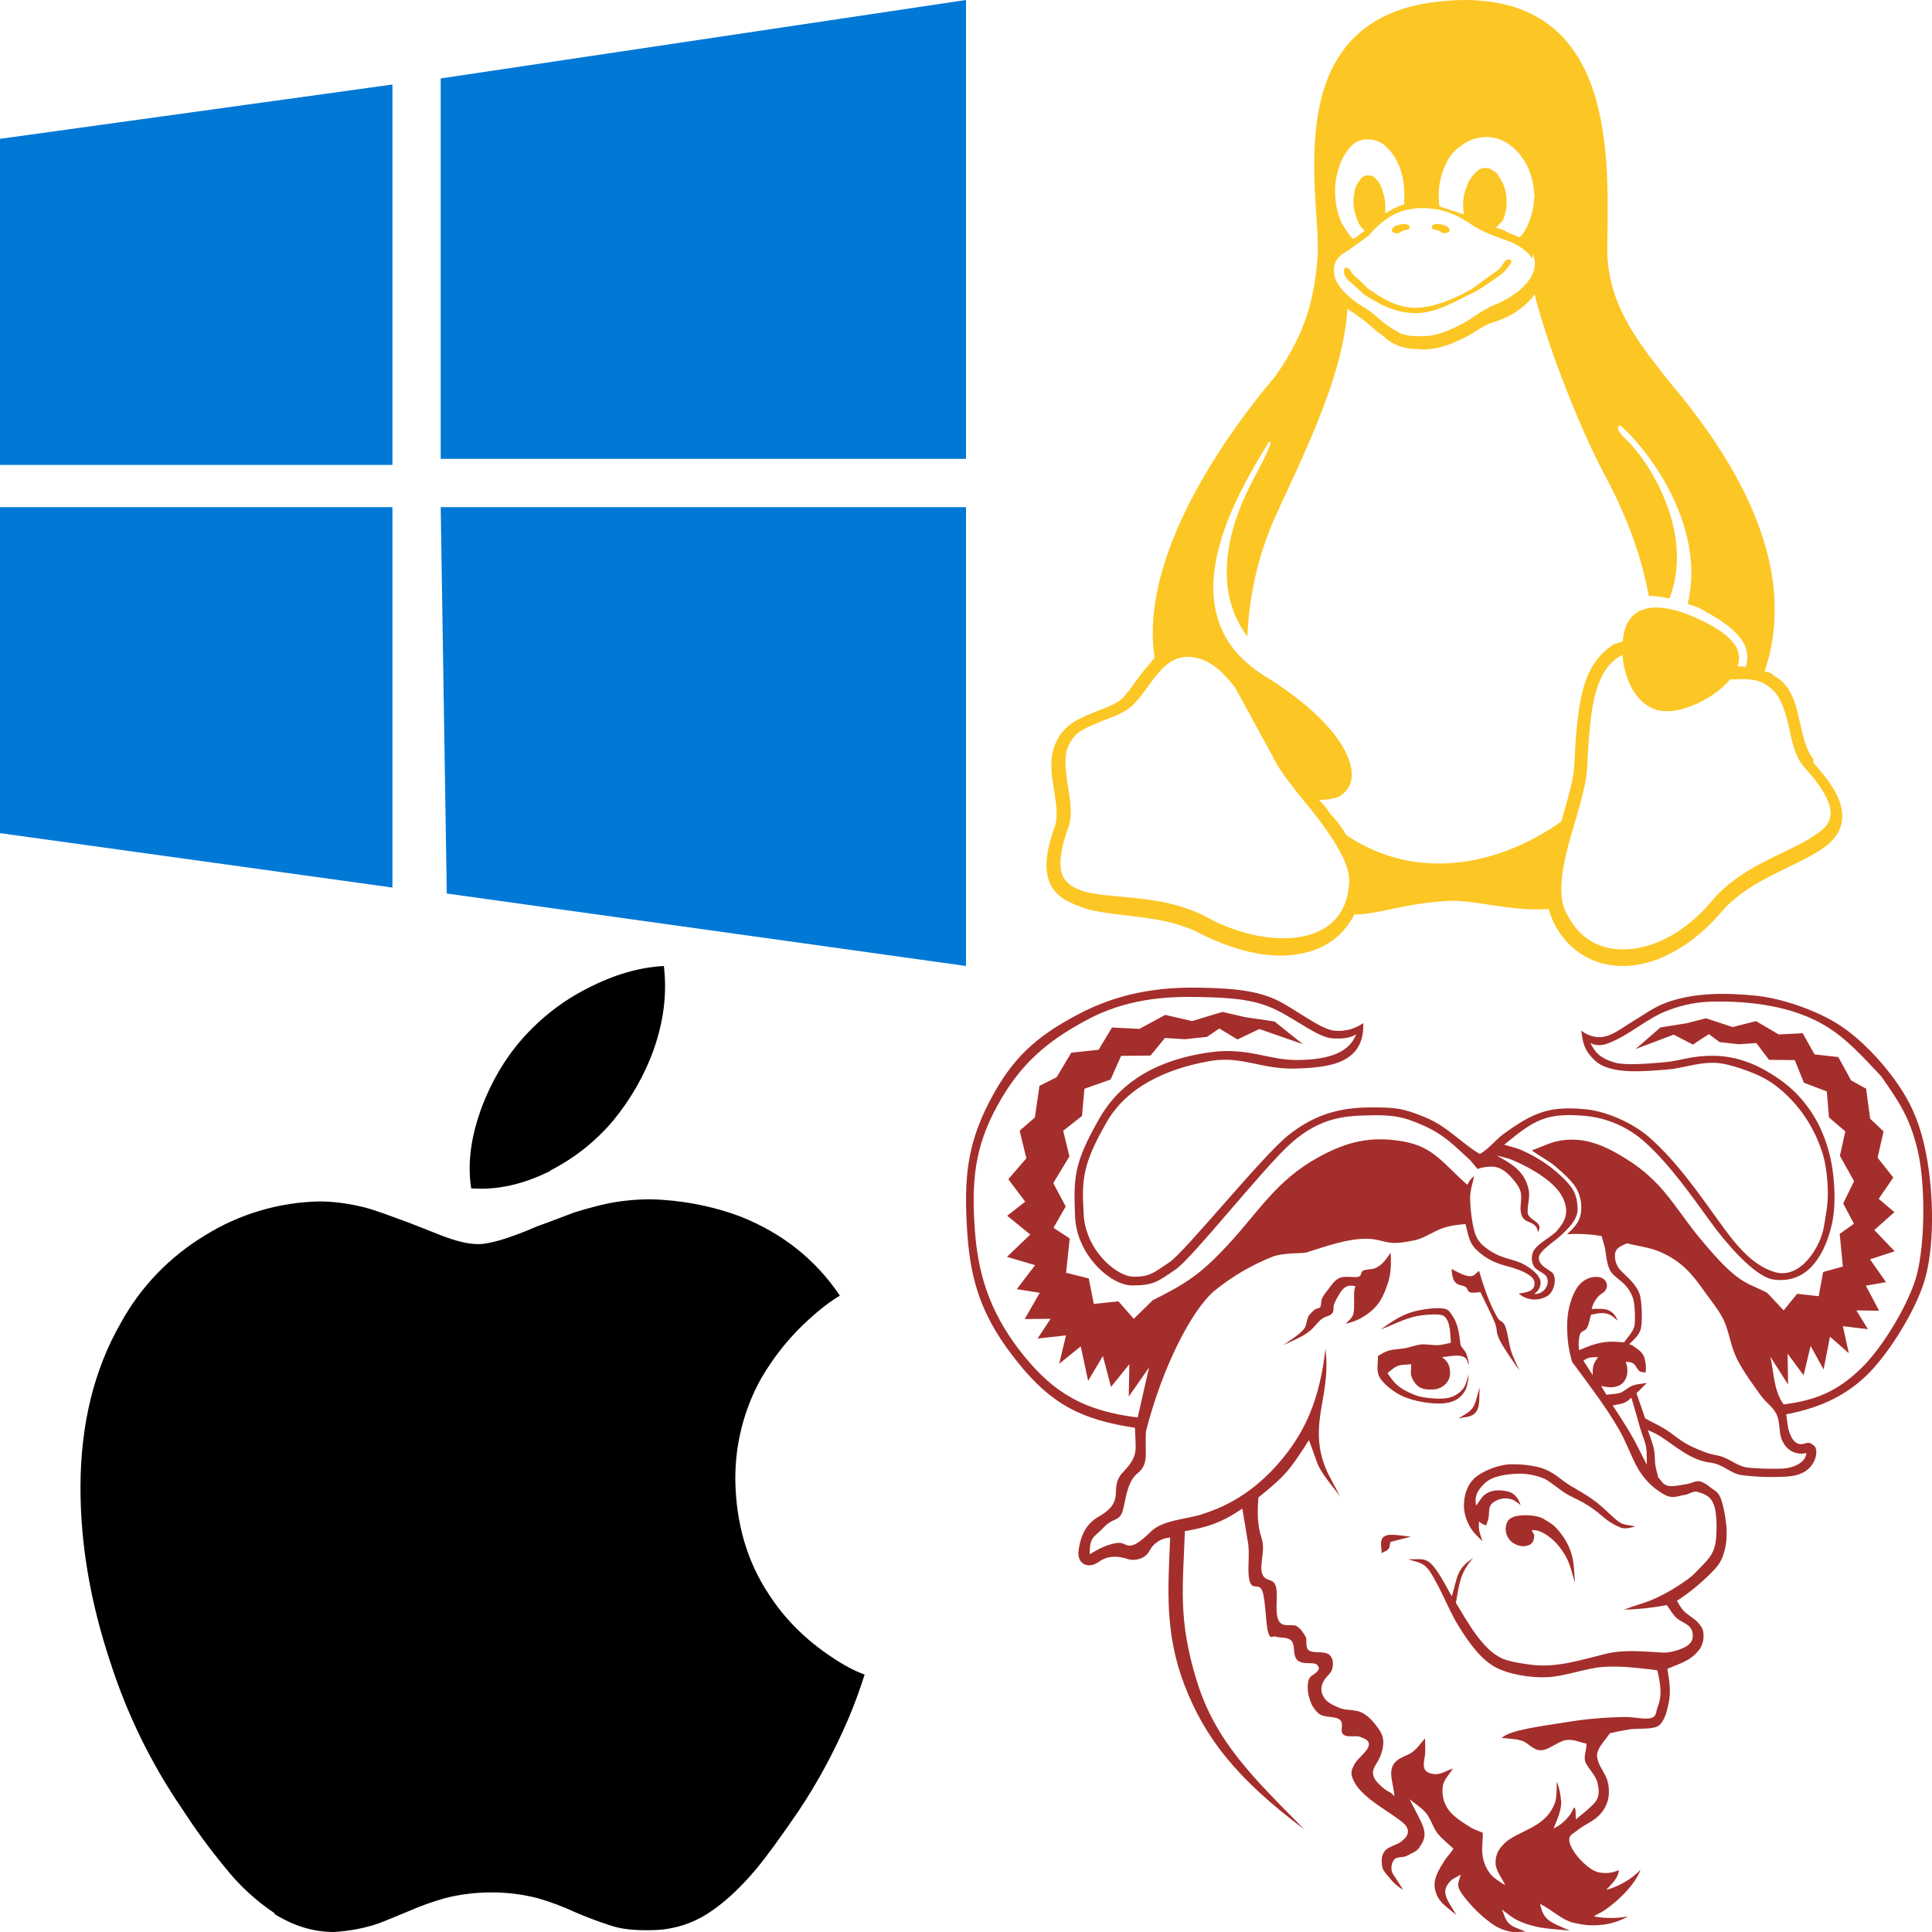 <?xml version="1.0" encoding="UTF-8" standalone="no"?>
<!-- Created with Inkscape (http://www.inkscape.org/) -->

<svg
   xmlns:dc="http://purl.org/dc/elements/1.1/"
   xmlns:cc="http://creativecommons.org/ns#"
   xmlns:rdf="http://www.w3.org/1999/02/22-rdf-syntax-ns#"
   xmlns:svg="http://www.w3.org/2000/svg"
   xmlns="http://www.w3.org/2000/svg"
   xmlns:sodipodi="http://sodipodi.sourceforge.net/DTD/sodipodi-0.dtd"
   xmlns:inkscape="http://www.inkscape.org/namespaces/inkscape"
   width="600"
   height="600"
   viewBox="0 0 158.75 158.75"
   version="1.1"
   id="svg8"
   inkscape:version="0.92.4 (5da689c313, 2019-01-14)"
   sodipodi:docname="favicon.svg">
  <defs
     id="defs2">
    <inkscape:perspective
       sodipodi:type="inkscape:persp3d"
       inkscape:vp_x="0 : 48.000001 : 1"
       inkscape:vp_y="0 : 1000 : 0"
       inkscape:vp_z="96.000003 : 48.000001 : 1"
       inkscape:persp3d-origin="48.000001 : 32.000001 : 1"
       id="perspective35" />
  </defs>
  <sodipodi:namedview
     id="base"
     pagecolor="#ffffff"
     bordercolor="#666666"
     borderopacity="1.0"
     inkscape:pageopacity="0.0"
     inkscape:pageshadow="2"
     inkscape:zoom="0.98994949"
     inkscape:cx="268.87974"
     inkscape:cy="324.30747"
     inkscape:document-units="mm"
     inkscape:current-layer="layer1"
     showgrid="false"
     inkscape:window-width="1920"
     inkscape:window-height="1017"
     inkscape:window-x="-8"
     inkscape:window-y="-8"
     inkscape:window-maximized="1"
     units="px" />
  <g
     inkscape:label="Layer 1"
     inkscape:groupmode="layer"
     id="layer1"
     transform="translate(0,-138.25)"
     style="display:inline">
    <path
       id="path24"
       d="m 22.583,295.472 c -1.563,-1.045 -2.952,-2.324 -4.112,-3.801 -1.266,-1.531 -2.439,-3.14 -3.517,-4.806 -2.532,-3.703 -4.512,-7.751 -5.884,-12.018 -1.653,-4.965 -2.456,-9.719 -2.456,-14.369 0,-5.189 1.124,-9.718 3.312,-13.519 1.62,-2.975 4.033,-5.464 6.941,-7.212 2.81,-1.752 6.082,-2.711 9.387,-2.777 1.157,0 2.413,0.169 3.735,0.498 0.959,0.26 2.115,0.701 3.537,1.223 1.818,0.699 2.81,1.122 3.14,1.223 1.058,0.39 1.95,0.565 2.644,0.565 0.529,0 1.289,-0.17 2.132,-0.431 0.479,-0.165 1.388,-0.455 2.677,-1.026 1.276,-0.455 2.287,-0.859 3.091,-1.157 1.223,-0.366 2.406,-0.7 3.471,-0.859 1.289,-0.195 2.568,-0.26 3.795,-0.165 2.347,0.165 4.495,0.659 6.413,1.388 3.372,1.355 6.092,3.47 8.122,6.479 -0.859,0.522 -1.653,1.144 -2.396,1.818 -1.61,1.422 -2.975,3.107 -4.066,4.975 -1.421,2.545 -2.149,5.421 -2.129,8.33 0.05,3.58 0.959,6.727 2.777,9.454 1.279,1.983 2.988,3.683 5.071,5.077 1.025,0.699 1.924,1.172 2.777,1.487 -0.397,1.239 -0.833,2.446 -1.339,3.636 -1.147,2.668 -2.512,5.223 -4.132,7.636 -1.428,2.083 -2.552,3.636 -3.405,4.661 -1.329,1.587 -2.611,2.777 -3.9,3.626 -1.421,0.944 -3.091,1.441 -4.8,1.441 -1.157,0.017 -2.314,-0.032 -3.418,-0.421 -0.959,-0.319 -1.904,-0.666 -2.829,-1.072 -0.968,-0.448 -1.97,-0.823 -2.991,-1.122 -1.256,-0.325 -2.545,-0.493 -3.848,-0.487 -1.322,0 -2.611,0.157 -3.834,0.476 -1.025,0.29 -2.016,0.646 -2.998,1.076 -1.388,0.579 -2.297,0.96 -2.826,1.121 -1.071,0.321 -2.168,0.513 -3.272,0.579 -1.719,0 -3.319,-0.496 -4.912,-1.488 z m 22.656,-61.019 c -2.248,1.123 -4.383,1.601 -6.522,1.442 -0.331,-2.135 0,-4.33 0.892,-6.733 0.793,-2.05 1.851,-3.9 3.305,-5.553 1.521,-1.719 3.339,-3.14 5.388,-4.164 2.182,-1.126 4.264,-1.719 6.247,-1.818 0.264,2.247 0,4.462 -0.826,6.842 -0.754,2.116 -1.877,4.066 -3.305,5.818 -1.438,1.719 -3.223,3.14 -5.242,4.165 z"
       inkscape:connector-curvature="0"
       style="fill:#000000;fill-opacity:1;stroke-width:2.463" />
    <path
       id="path909"
       d="m 0,149.657 32.246,-4.462 v 31.257 H 0 m 36.212,-31.757 43.163,-6.446 v 37.703 H 36.212 M 0,179.922 h 32.246 v 31.257 L 0,206.708 m 36.212,-26.786 h 43.163 v 37.703 l -42.664,-5.956"
       inkscape:connector-curvature="0"
       style="fill:#0078d6;fill-opacity:1;stroke-width:0.265" />
    <path
       id="path934"
       d="m 120.348,138.25 c -0.513,0 -1.042,0.025 -1.584,0.075 -13.978,1.101 -10.271,15.896 -10.483,20.827 -0.255,3.614 -0.992,6.462 -3.476,9.99 -2.927,3.476 -7.034,9.094 -8.981,14.95 -0.919,2.751 -1.356,5.569 -0.949,8.231 -0.129,0.112 -0.251,0.225 -0.367,0.446 -0.86,0.886 -1.485,1.987 -2.189,2.774 -0.658,0.657 -1.604,0.884 -2.636,1.323 -1.035,0.45 -2.176,0.89 -2.857,2.252 -0.298,0.621 -0.45,1.3 -0.437,1.987 0,0.657 0.089,1.326 0.182,1.773 0.192,1.319 0.384,2.411 0.129,3.208 -0.82,2.249 -0.923,3.79 -0.347,4.911 0.575,1.105 1.769,1.551 3.105,1.987 2.682,0.661 6.316,0.446 9.177,1.981 3.062,1.544 6.171,2.219 8.651,1.554 1.739,-0.38 3.208,-1.531 3.995,-3.125 1.941,-0.01 4.067,-0.89 7.473,-1.105 2.312,-0.191 5.205,0.884 8.525,0.657 0.083,0.446 0.208,0.659 0.377,1.105 l 0.01,0.01 c 1.293,2.573 3.681,3.743 6.23,3.542 2.55,-0.199 5.265,-1.773 7.464,-4.319 2.087,-2.53 5.565,-3.585 7.864,-4.97 1.151,-0.657 2.08,-1.551 2.146,-2.821 0.076,-1.323 -0.658,-2.685 -2.361,-4.554 v -0.321 l -0.01,-0.01 c -0.562,-0.661 -0.827,-1.769 -1.118,-3.062 -0.281,-1.326 -0.602,-2.599 -1.627,-3.459 h -0.01 c -0.195,-0.179 -0.407,-0.221 -0.622,-0.446 -0.185,-0.126 -0.4,-0.205 -0.628,-0.211 1.425,-4.226 0.873,-8.432 -0.572,-12.216 -1.763,-4.667 -4.845,-8.728 -7.192,-11.522 -2.632,-3.323 -5.212,-6.472 -5.162,-11.141 0.089,-7.116 0.784,-20.281 -11.72,-20.301 z m 1.749,11.26 h 0.043 c 0.704,0 1.31,0.205 1.931,0.655 0.632,0.446 1.091,1.099 1.452,1.763 0.347,0.856 0.522,1.518 0.549,2.394 0,-0.062 0.02,-0.132 0.02,-0.195 v 0.344 c -0.007,-0.025 -0.013,-0.05 -0.013,-0.075 l -0.013,-0.075 c -0.007,0.804 -0.175,1.597 -0.496,2.335 -0.155,0.414 -0.393,0.794 -0.704,1.107 -0.096,-0.05 -0.188,-0.1 -0.291,-0.139 -0.347,-0.149 -0.658,-0.211 -0.943,-0.44 -0.235,-0.087 -0.48,-0.169 -0.724,-0.219 0.162,-0.195 0.48,-0.44 0.602,-0.655 0.175,-0.424 0.271,-0.874 0.291,-1.329 v -0.062 c 0.007,-0.446 -0.06,-0.896 -0.202,-1.323 -0.149,-0.446 -0.334,-0.665 -0.605,-1.105 -0.278,-0.219 -0.552,-0.436 -0.883,-0.436 h -0.052 c -0.308,0 -0.582,0.1 -0.866,0.436 -0.314,0.311 -0.549,0.685 -0.678,1.105 -0.175,0.42 -0.278,0.874 -0.298,1.323 v 0.062 c 0.007,0.295 0.026,0.592 0.066,0.884 -0.638,-0.221 -1.448,-0.446 -2.007,-0.667 -0.034,-0.215 -0.052,-0.436 -0.06,-0.657 v -0.062 c -0.026,-0.874 0.142,-1.74 0.496,-2.543 0.271,-0.724 0.767,-1.343 1.422,-1.763 0.565,-0.426 1.253,-0.657 1.964,-0.657 z m -9.795,0.195 h 0.119 c 0.47,0 0.893,0.159 1.319,0.446 0.483,0.426 0.873,0.952 1.138,1.538 0.298,0.657 0.466,1.326 0.506,2.206 v 0.013 c 0.022,0.444 0.02,0.665 -0.007,0.88 v 0.265 c -0.099,0.025 -0.185,0.062 -0.274,0.075 -0.503,0.182 -0.906,0.446 -1.3,0.661 0.04,-0.294 0.043,-0.592 0.01,-0.882 v -0.05 c -0.04,-0.44 -0.129,-0.657 -0.271,-1.101 -0.102,-0.337 -0.291,-0.639 -0.549,-0.884 -0.162,-0.149 -0.38,-0.225 -0.605,-0.211 h -0.07 c -0.235,0.025 -0.43,0.136 -0.615,0.436 -0.212,0.255 -0.347,0.565 -0.397,0.892 -0.089,0.357 -0.116,0.724 -0.076,1.095 v 0.05 c 0.04,0.446 0.122,0.665 0.268,1.105 0.149,0.444 0.321,0.661 0.546,0.886 0.036,0.025 0.07,0.062 0.112,0.075 -0.231,0.189 -0.387,0.231 -0.582,0.45 -0.122,0.087 -0.265,0.199 -0.433,0.225 -0.344,-0.414 -0.648,-0.86 -0.909,-1.329 -0.317,-0.695 -0.483,-1.448 -0.513,-2.206 -0.056,-0.747 0.036,-1.495 0.265,-2.209 0.182,-0.651 0.503,-1.253 0.936,-1.769 0.423,-0.44 0.86,-0.661 1.382,-0.661 z m 4.534,5.642 c 1.095,0 2.421,0.215 4.018,1.319 0.969,0.661 1.73,0.89 3.482,1.548 h 0.01 c 0.843,0.45 1.339,0.88 1.581,1.319 v -0.434 c 0.241,0.486 0.258,1.051 0.052,1.554 -0.407,1.029 -1.706,2.13 -3.518,2.788 v 0.007 c -0.886,0.446 -1.657,1.101 -2.563,1.538 -0.913,0.446 -1.944,0.965 -3.347,0.882 -0.503,0.025 -1.009,-0.05 -1.481,-0.221 -0.364,-0.199 -0.721,-0.416 -1.065,-0.655 -0.645,-0.446 -1.2,-1.099 -2.024,-1.538 v -0.013 h -0.016 c -1.323,-0.814 -2.037,-1.693 -2.268,-2.351 -0.228,-0.886 -0.016,-1.551 0.638,-1.984 0.741,-0.446 1.257,-0.896 1.597,-1.111 0.344,-0.245 0.473,-0.337 0.582,-0.434 h 0.007 v -0.01 c 0.559,-0.667 1.442,-1.551 2.774,-1.988 0.46,-0.125 0.972,-0.215 1.541,-0.215 z m 9.256,7.087 c 1.187,4.686 3.958,11.491 5.741,14.792 0.946,1.766 2.827,5.486 3.644,10 0.516,-0.013 1.088,0.062 1.696,0.211 2.136,-5.526 -1.806,-11.465 -3.601,-13.115 -0.731,-0.665 -0.767,-1.107 -0.407,-1.107 1.948,1.766 4.514,5.198 5.443,9.117 0.427,1.769 0.526,3.651 0.07,5.522 0.222,0.087 0.446,0.201 0.678,0.221 3.413,1.766 4.673,3.102 4.067,5.083 v -0.143 c -0.202,-0.01 -0.397,0 -0.599,0 h -0.05 c 0.499,-1.544 -0.602,-2.728 -3.522,-4.048 -3.026,-1.323 -5.443,-1.111 -5.856,1.538 -0.022,0.143 -0.04,0.219 -0.056,0.446 -0.225,0.075 -0.46,0.175 -0.691,0.211 -1.422,0.886 -2.189,2.212 -2.622,3.925 -0.43,1.763 -0.562,3.823 -0.678,6.18 v 0.01 c -0.07,1.105 -0.565,2.771 -1.055,4.468 -4.96,3.545 -11.839,5.086 -17.688,1.105 -0.367,-0.639 -0.814,-1.237 -1.329,-1.763 -0.245,-0.414 -0.556,-0.784 -0.909,-1.105 0.602,0 1.118,-0.1 1.538,-0.221 0.479,-0.221 0.85,-0.621 1.038,-1.105 0.357,-0.882 0,-2.305 -1.141,-3.846 -1.141,-1.544 -3.079,-3.29 -5.913,-5.03 -2.083,-1.319 -3.261,-2.877 -3.803,-4.616 -0.546,-1.766 -0.473,-3.588 -0.05,-5.44 0.81,-3.538 2.887,-6.977 4.213,-9.137 0.354,-0.215 0.122,0.446 -1.349,3.221 -1.31,2.483 -3.773,8.257 -0.403,12.745 0.126,-3.27 0.853,-6.498 2.14,-9.511 1.865,-4.226 5.764,-11.587 6.071,-17.42 0.159,0.125 0.718,0.446 0.956,0.667 0.721,0.44 1.257,1.101 1.951,1.538 0.698,0.665 1.577,1.107 2.897,1.107 0.129,0.01 0.248,0.025 0.367,0.025 1.359,0 2.411,-0.444 3.294,-0.886 0.959,-0.442 1.723,-1.105 2.447,-1.323 h 0.017 c 1.544,-0.446 2.765,-1.329 3.456,-2.315 z m 7.229,29.623 c 0.123,1.987 1.134,4.117 2.917,4.554 1.944,0.444 4.742,-1.101 5.923,-2.53 l 0.698,-0.025 c 1.042,-0.025 1.908,0.037 2.801,0.882 l 0.01,0.01 c 0.688,0.657 1.009,1.756 1.293,2.897 0.281,1.326 0.509,2.579 1.353,3.525 1.607,1.743 2.133,2.996 2.103,3.77 l 0.01,-0.025 v 0.062 l -0.01,-0.037 c -0.05,0.866 -0.612,1.31 -1.647,1.968 -2.083,1.326 -5.774,2.354 -8.125,5.192 -2.044,2.437 -4.534,3.767 -6.733,3.938 -2.196,0.175 -4.091,-0.661 -5.205,-2.97 l -0.017,-0.01 c -0.694,-1.326 -0.397,-3.389 0.185,-5.589 0.582,-2.209 1.415,-4.448 1.531,-6.276 0.123,-2.361 0.251,-4.415 0.645,-5.999 0.397,-1.538 1.018,-2.636 2.12,-3.254 l 0.149,-0.075 z m -35.764,0.163 h 0.034 c 0.175,0 0.347,0.013 0.519,0.05 1.243,0.182 2.335,1.101 3.383,2.487 l 3.009,5.503 0.01,0.01 c 0.804,1.763 2.493,3.519 3.932,5.417 1.435,1.977 2.546,3.74 2.411,5.192 v 0.025 c -0.188,2.46 -1.584,3.796 -3.72,4.279 -2.133,0.446 -5.026,0.007 -7.92,-1.534 -3.201,-1.773 -7.004,-1.551 -9.448,-1.991 -1.22,-0.219 -2.02,-0.665 -2.391,-1.326 -0.367,-0.657 -0.374,-1.988 0.407,-4.067 v -0.01 l 0.007,-0.01 c 0.387,-1.105 0.099,-2.49 -0.089,-3.7 -0.182,-1.326 -0.274,-2.345 0.142,-3.108 0.529,-1.105 1.31,-1.319 2.278,-1.763 0.975,-0.446 2.12,-0.667 3.029,-1.551 h 0.007 v -0.01 c 0.847,-0.886 1.472,-1.987 2.209,-2.771 0.628,-0.665 1.257,-1.111 2.192,-1.111 z m 23.674,-30.007 c -1.438,0.665 -3.125,1.769 -4.921,1.769 -1.792,0 -3.208,-0.882 -4.229,-1.541 -0.513,-0.444 -0.926,-0.886 -1.237,-1.107 -0.542,-0.442 -0.476,-1.105 -0.245,-1.105 0.36,0.05 0.427,0.446 0.658,0.665 0.317,0.219 0.711,0.657 1.194,1.101 0.962,0.661 2.249,1.544 3.856,1.544 1.604,0 3.482,-0.884 4.623,-1.541 0.645,-0.446 1.472,-1.105 2.143,-1.544 0.516,-0.452 0.493,-0.886 0.923,-0.886 0.427,0.05 0.112,0.444 -0.486,1.101 -0.599,0.446 -1.524,1.107 -2.282,1.548 v -0.003 z m -3.578,-5.238 v -0.075 c -0.02,-0.062 0.043,-0.139 0.096,-0.165 0.245,-0.143 0.595,-0.087 0.86,0.013 0.208,0 0.529,0.221 0.496,0.446 -0.02,0.163 -0.281,0.219 -0.446,0.219 -0.182,0 -0.304,-0.143 -0.466,-0.225 -0.172,-0.062 -0.483,-0.025 -0.539,-0.215 z m -1.822,0 c -0.066,0.191 -0.374,0.163 -0.549,0.219 -0.155,0.087 -0.284,0.225 -0.46,0.225 -0.169,0 -0.433,-0.062 -0.453,-0.225 -0.03,-0.219 0.291,-0.44 0.496,-0.44 0.268,-0.1 0.608,-0.155 0.857,-0.013 0.062,0.025 0.119,0.1 0.099,0.165 v 0.075 h 0.01 z"
       inkscape:connector-curvature="0"
       style="fill:#fcc624;fill-opacity:1;stroke-width:0.265" />
    <path
       id="path959"
       d="m 96.151,264.59 c -0.731,0.037 -1.386,0.466 -1.716,1.117 -0.38,0.697 -1.286,0.8 -1.71,0.665 -0.694,-0.231 -1.591,-0.394 -2.46,0.225 -0.87,0.619 -1.806,0.149 -1.637,-0.982 0.162,-1.125 0.569,-2.133 1.65,-2.745 2.361,-1.356 0.718,-2.298 2.011,-3.667 1.303,-1.363 1.015,-1.776 0.969,-3.635 -4.385,-0.661 -6.872,-1.925 -9.643,-5.394 -2.775,-3.463 -3.853,-6.317 -4.137,-10.662 -0.291,-4.355 -0.036,-7.173 1.842,-10.784 1.878,-3.598 3.863,-5.334 7.282,-7.137 3.423,-1.812 6.783,-2.239 9.885,-2.186 3.105,0.05 5.172,0.275 6.925,1.28 1.756,1.002 3.36,2.262 4.379,2.265 0.794,0.05 1.577,-0.175 2.226,-0.635 0.132,3.373 -2.904,3.664 -5.615,3.737 -2.712,0.075 -4.379,-1.049 -6.879,-0.635 -2.494,0.424 -6.588,1.558 -8.582,5.027 -1.994,3.472 -2.064,4.696 -1.895,7.61 0.162,2.904 2.666,5.073 4.081,5.1 1.415,0.025 1.73,-0.387 2.97,-1.19 1.237,-0.814 7.553,-8.632 9.703,-10.384 2.16,-1.756 4.286,-2.302 6.581,-2.331 2.298,-0.025 2.88,0.05 4.739,0.814 1.852,0.757 2.99,2.156 4.484,3.009 0.761,-0.446 1.24,-1.121 1.931,-1.637 2.513,-1.826 3.81,-2.322 6.789,-2.034 1.713,0.172 3.866,1.147 5.159,2.269 2.292,1.998 4.187,4.765 5.715,6.875 1.191,1.644 2.596,3.608 4.603,4.223 2.179,0.665 3.826,-2.156 4.068,-3.734 0.142,-0.892 0.321,-1.673 0.321,-2.649 0,-0.982 -0.099,-2.166 -0.38,-3.191 -0.298,-1.015 -0.734,-1.981 -1.296,-2.874 -0.853,-1.376 -2.249,-2.811 -3.691,-3.545 -0.814,-0.414 -2.732,-1.167 -3.939,-1.194 -1.482,-0.037 -2.609,0.466 -3.975,0.559 -1.654,0.112 -4.617,0.482 -5.906,-0.794 -0.83,-0.814 -0.936,-1.359 -1.071,-2.417 0.36,0.304 0.873,0.496 1.326,0.539 1.035,0.087 2.001,-0.757 2.841,-1.25 0.694,-0.406 1.667,-1.125 2.573,-1.488 2.328,-0.942 5.186,-0.92 7.639,-0.661 1.968,0.199 4.524,1.071 6.25,2.054 1.74,0.979 3.41,2.636 4.63,4.193 1.541,1.964 2.384,3.651 2.94,6.098 0.714,3.125 0.916,7.821 0.05,10.91 -0.678,2.427 -2.933,6.154 -4.851,7.983 -1.895,1.809 -4.084,2.682 -6.568,3.158 0.099,0.492 0.109,0.962 0.235,1.376 0.185,0.589 0.539,1.24 1.257,1.035 0.284,-0.087 0.44,-0.155 0.814,0.175 0.38,0.331 0.185,1.604 -0.88,2.183 -0.542,0.285 -1.105,0.347 -1.968,0.37 -1.055,0.037 -2.113,-0.013 -3.152,-0.152 -0.936,-0.155 -1.491,-0.902 -2.53,-1.021 -1.604,-0.182 -2.828,-1.339 -4.117,-2.163 -0.536,-0.344 -0.721,-0.344 -1.028,-0.522 0.169,0.51 0.39,1.039 0.499,1.538 0.112,0.482 0.066,0.942 0.122,1.336 0.062,0.394 0.172,0.697 0.231,1.021 0.255,0.225 0.341,0.572 0.771,0.685 0.43,0.113 1.105,-0.062 1.548,-0.125 0.446,-0.062 0.741,-0.297 1.085,-0.231 0.347,0.062 0.675,0.317 0.966,0.549 0.291,0.231 0.542,0.265 0.774,0.84 0.231,0.589 0.446,1.776 0.483,2.57 0.03,0.794 -0.06,1.505 -0.294,2.143 -0.231,0.625 -0.446,0.902 -1.081,1.531 -0.635,0.629 -1.673,1.538 -2.708,2.183 0.192,0.277 0.274,0.536 0.572,0.84 0.298,0.311 0.916,0.651 1.187,0.975 0.281,0.324 0.423,0.556 0.423,0.916 0.04,0.434 -0.07,0.866 -0.308,1.234 -0.737,0.989 -1.597,1.164 -2.656,1.627 0.179,1.105 0.324,1.892 0.066,2.996 -0.099,0.452 -0.337,1.472 -0.893,1.736 -0.559,0.265 -1.627,0.135 -2.308,0.245 -0.678,0.1 -1.055,0.209 -1.584,0.311 -0.324,0.466 -0.8,0.982 -0.962,1.396 -0.162,0.42 -0.112,0.569 0.02,0.989 0.139,0.426 0.612,1.045 0.744,1.551 0.129,0.496 0.162,1.029 0.036,1.531 -0.126,0.496 -0.387,0.949 -0.761,1.31 -0.427,0.446 -1.263,0.794 -1.683,1.144 -0.413,0.367 -0.833,0.407 -0.718,1.002 0.155,0.82 1.353,2.136 2.216,2.46 0.612,0.181 1.263,0.129 1.842,-0.136 -0.046,0.691 -0.645,1.171 -1.042,1.634 1.065,-0.311 2.103,-0.892 2.824,-1.667 -0.222,0.671 -0.992,1.749 -2.133,2.699 -1.141,0.949 -1.134,0.757 -1.71,1.137 1.038,0.201 2.004,0.149 2.811,0.007 -0.651,0.367 -1.376,0.602 -2.12,0.685 -0.956,0.1 -1.548,0.025 -2.411,-0.181 -0.863,-0.209 -1.65,-0.995 -2.692,-1.538 0.099,0.394 0.175,0.86 0.612,1.26 0.45,0.394 1.108,0.602 1.816,0.936 -0.9,-0.1 -1.845,-0.125 -2.725,-0.317 -0.658,-0.155 -1.098,-0.304 -1.581,-0.542 -0.476,-0.231 -0.843,-0.582 -1.27,-0.874 0.202,0.387 0.261,0.846 0.608,1.164 0.344,0.324 0.909,0.446 1.363,0.657 -0.473,-0.013 -0.929,0.1 -1.422,-0.037 -0.529,-0.125 -1.032,-0.36 -1.465,-0.691 -0.529,-0.394 -1.029,-0.826 -1.472,-1.31 -0.437,-0.48 -0.979,-1.099 -1.141,-1.531 -0.159,-0.44 0.099,-0.744 0.145,-1.117 -0.298,0.201 -0.665,0.311 -0.9,0.595 -0.231,0.291 -0.437,0.549 -0.334,1.051 0.099,0.496 0.569,1.117 0.896,1.673 -0.979,-0.8 -1.525,-1.111 -1.756,-2.067 -0.212,-0.902 0.344,-1.72 0.771,-2.398 0.212,-0.344 0.536,-0.657 0.731,-0.989 -0.446,-0.426 -0.943,-0.794 -1.323,-1.286 -0.374,-0.496 -0.536,-1.164 -0.916,-1.627 -0.387,-0.472 -0.906,-0.767 -1.356,-1.151 0.393,0.846 1.048,1.892 1.187,2.55 0.145,0.657 -0.159,1.065 -0.394,1.422 -0.231,0.354 -0.608,0.44 -0.966,0.651 -0.364,0.225 -0.916,0.05 -1.131,0.374 -0.215,0.321 -0.274,0.814 -0.07,1.137 l 0.847,1.316 c -0.417,-0.237 -0.777,-0.556 -1.081,-0.93 -0.245,-0.317 -0.615,-0.621 -0.658,-1.045 -0.052,-0.434 -0.076,-0.814 0.208,-1.2 0.278,-0.387 1.052,-0.516 1.396,-0.814 0.347,-0.297 0.536,-0.49 0.516,-0.874 -0.02,-0.387 -0.394,-0.657 -0.718,-0.902 -0.989,-0.744 -2.249,-1.422 -3.089,-2.312 -0.36,-0.347 -0.632,-0.774 -0.79,-1.253 -0.099,-0.347 0.003,-0.621 0.235,-1.039 0.238,-0.434 1.042,-1.009 1.144,-1.465 0.096,-0.466 -0.314,-0.569 -0.678,-0.731 -0.367,-0.163 -1.065,0.087 -1.405,-0.201 -0.341,-0.285 0.099,-0.88 -0.284,-1.207 -0.384,-0.327 -1.26,-0.149 -1.716,-0.496 -0.4,-0.337 -0.678,-0.794 -0.794,-1.306 -0.152,-0.466 -0.175,-0.962 -0.07,-1.442 0.106,-0.374 0.423,-0.44 0.618,-0.631 0.195,-0.189 0.357,-0.344 0.099,-0.631 -0.245,-0.291 -1.091,0.013 -1.574,-0.347 -0.493,-0.374 -0.198,-1.26 -0.539,-1.634 -0.344,-0.36 -0.949,-0.219 -1.277,-0.344 -0.321,-0.112 -0.446,0.297 -0.642,-0.36 -0.202,-0.657 -0.208,-2.636 -0.473,-3.373 -0.265,-0.737 -0.787,-0.05 -1.029,-0.78 -0.248,-0.731 -0.014,-1.898 -0.122,-3.003 l -0.496,-3.009 c -1.723,1.164 -2.867,1.531 -4.723,1.855 -0.155,4.541 -0.582,7.216 0.962,12.253 1.538,5.03 4.656,8.003 8.863,12.259 -5.556,-4.154 -8.198,-7.537 -9.858,-11.866 -1.657,-4.336 -1.343,-7.96 -1.177,-12.124 z m 29.496,-1.829 c 0.427,0.025 0.943,0.129 1.243,0.324 0.301,0.201 0.622,0.354 0.893,0.625 0.681,0.697 1.191,1.531 1.415,2.487 0.146,0.615 0.165,1.396 0.212,2.113 -0.205,-0.657 -0.341,-1.349 -0.635,-1.944 -0.46,-0.942 -1.243,-1.855 -2.222,-2.275 -0.218,-0.1 -0.466,-0.136 -0.708,-0.087 0.076,0.136 0.208,0.251 0.215,0.44 0,0.195 -0.04,0.575 -0.37,0.737 -0.529,0.257 -1.121,0.075 -1.534,-0.285 -0.42,-0.387 -0.549,-0.995 -0.337,-1.518 0.261,-0.641 1.24,-0.641 1.829,-0.615 z m -5.361,-0.9 c 0.056,-1.097 0.446,-2.014 1.432,-2.55 0.618,-0.354 1.296,-0.595 1.997,-0.711 0.685,-0.087 2.358,-0.025 3.367,0.434 0.767,0.347 1.293,0.896 1.974,1.303 0.678,0.4 1.161,0.665 1.806,1.117 0.992,0.697 1.571,1.452 2.255,1.905 0.334,0.219 0.794,0.189 1.237,0.324 -0.344,0.1 -0.79,0.211 -1.157,0.1 -0.526,-0.211 -1.019,-0.502 -1.448,-0.874 -0.509,-0.452 -1.058,-0.854 -1.644,-1.187 -0.41,-0.239 -1.088,-0.522 -1.541,-0.814 -0.446,-0.297 -1.227,-0.936 -1.66,-1.154 -0.685,-0.285 -1.415,-0.426 -2.15,-0.414 -0.847,0.025 -2.07,0.165 -2.718,0.754 -0.651,0.595 -0.896,1.111 -0.751,1.872 0.241,-0.277 0.407,-0.631 0.645,-0.84 0.509,-0.44 1.088,-0.46 1.723,-0.374 0.711,0.087 1.065,0.496 1.3,1.171 -0.155,-0.112 -0.446,-0.36 -0.675,-0.446 -0.476,-0.181 -1.012,-0.129 -1.448,0.142 -0.592,0.324 -0.43,0.794 -0.509,1.31 -0.043,0.251 -0.136,0.44 -0.202,0.657 -0.222,-0.05 -0.427,-0.163 -0.595,-0.324 0.003,0.251 -0.033,0.466 0.02,0.737 0.046,0.277 0.182,0.609 0.278,0.902 -0.417,-0.414 -0.847,-0.794 -1.108,-1.33 -0.284,-0.519 -0.433,-1.115 -0.427,-1.71 z m 0.724,-7.937 c 0.301,-0.45 0.394,-1.141 0.575,-1.71 -0.07,0.717 0.07,1.498 -0.274,2.014 -0.347,0.522 -0.966,0.426 -1.465,0.582 0.39,-0.297 0.853,-0.434 1.164,-0.886 z m -7.299,10.593 c 0.393,-0.317 1.449,-0.062 2.236,-0.007 l -1.7,0.44 c -0.056,0.195 -0.034,0.406 -0.159,0.575 -0.132,0.169 -0.377,0.225 -0.565,0.344 0.02,-0.512 -0.205,-1.035 0.188,-1.353 z m 5.566,-21.999 c 0.473,0.247 1.062,0.589 1.485,0.595 0.41,0.013 0.522,-0.265 0.767,-0.434 0.38,1.257 0.827,2.636 1.482,3.777 0.274,0.482 0.45,0.261 0.661,0.741 0.208,0.48 0.298,1.452 0.496,2.07 0.195,0.619 0.453,1.061 0.685,1.597 -0.575,-0.826 -1.326,-1.872 -1.654,-2.556 -0.324,-0.685 -0.116,-0.744 -0.38,-1.392 -0.258,-0.655 -0.787,-1.667 -1.181,-2.5 -0.284,0.037 -0.628,0.087 -0.843,0.025 -0.215,-0.075 -0.179,-0.301 -0.37,-0.442 -0.195,-0.149 -0.522,-0.087 -0.794,-0.331 -0.268,-0.231 -0.331,-0.717 -0.354,-1.144 z m -2.537,6.201 c 0.446,-0.037 0.989,0.075 1.405,0.062 0.417,-0.025 0.714,-0.129 1.075,-0.199 -0.07,-0.625 -0.007,-1.776 -0.582,-2.196 -0.38,-0.265 -1.911,-0.062 -2.318,0.025 -0.923,0.201 -1.997,0.751 -2.887,1.091 0.853,-0.595 1.591,-1.144 2.616,-1.452 0.622,-0.182 2.054,-0.426 2.689,-0.251 0.294,0.075 0.347,0.201 0.526,0.446 0.605,0.844 0.605,1.571 0.757,2.556 0.155,0.235 0.317,0.394 0.446,0.641 0.126,0.307 0.205,0.629 0.225,0.956 -0.159,-0.228 -0.06,-0.512 -0.493,-0.681 -0.446,-0.175 -1.115,-0.013 -1.71,0.05 0.433,0.317 0.645,0.615 0.665,1.27 0.02,0.77 -0.632,1.326 -1.316,1.379 -0.943,0.075 -1.435,-0.135 -1.816,-0.942 -0.169,-0.354 -0.052,-0.78 -0.06,-1.127 -1.144,0.075 -1.124,0.037 -1.958,0.734 0.46,0.665 0.741,1.041 1.491,1.442 0.413,0.219 0.893,0.44 1.406,0.529 0.519,0.087 1.372,0.175 1.921,0.087 0.48,-0.062 0.919,-0.271 1.253,-0.619 0.407,-0.37 0.446,-0.906 0.602,-1.333 -0.014,0.42 -0.089,0.834 -0.231,1.227 -0.463,0.892 -1.257,1.164 -2.209,1.164 -0.909,0 -2.037,-0.209 -2.887,-0.559 -0.678,-0.281 -1.802,-1.075 -2.067,-1.766 -0.185,-0.472 -0.04,-1.051 -0.06,-1.578 0.943,-0.625 1.171,-0.472 2.279,-0.655 0.466,-0.087 0.79,-0.251 1.237,-0.291 z m -5.473,-4.23 c 0.024,-0.377 0.07,-0.367 0.099,-0.552 -0.857,-0.227 -1.194,0.327 -1.7,1.359 -0.188,0.38 0,0.615 -0.205,0.87 -0.195,0.251 -0.526,0.215 -0.85,0.46 -0.324,0.245 -0.648,0.711 -0.956,0.966 -0.625,0.516 -1.478,0.83 -2.206,1.184 0.496,-0.367 1.465,-0.922 1.779,-1.452 0.165,-0.285 0.139,-0.817 0.397,-1.075 0.258,-0.247 0.347,-0.43 0.678,-0.492 0.331,-0.062 0.202,-0.45 0.308,-0.757 0.106,-0.301 0.321,-0.522 0.546,-0.83 0.225,-0.307 0.516,-0.76 0.962,-0.932 0.446,-0.163 1.148,0.013 1.488,-0.075 0.337,-0.1 0.142,-0.347 0.39,-0.496 0.248,-0.149 0.724,-0.075 1.058,-0.239 0.582,-0.277 0.86,-0.751 1.214,-1.247 0.05,1.079 0.033,1.855 -0.354,2.874 -0.433,1.144 -0.88,1.819 -2.12,2.523 -0.423,0.237 -0.85,0.324 -1.207,0.452 0.205,-0.285 0.503,-0.406 0.622,-0.846 0.112,-0.45 0.03,-1.323 0.056,-1.693 z m 20.038,5.265 c -0.585,0.05 -0.724,-0.037 -1.2,0.301 l 0.767,1.191 c -0.02,-0.784 0.06,-0.942 0.44,-1.492 z m -1.538,-0.569 c 0.814,-0.344 1.525,-0.625 2.414,-0.685 0.354,-0.025 0.906,0.025 1.267,0.05 0.311,-0.452 0.698,-0.807 0.847,-1.323 0.092,-0.344 0.05,-1.931 -0.126,-2.345 -0.483,-1.194 -0.959,-1.247 -1.637,-1.935 -0.483,-0.492 -0.503,-1.257 -0.651,-2.11 -0.05,-0.311 -0.205,-0.705 -0.278,-1.025 -0.936,-0.152 -1.885,-0.205 -2.834,-0.149 0.489,-0.472 0.962,-0.896 1.105,-1.607 0.149,-0.757 0.014,-1.541 -0.374,-2.206 -0.4,-0.631 -1.042,-1.191 -1.634,-1.71 -0.589,-0.512 -1.442,-0.939 -1.997,-1.363 0.731,-0.255 1.468,-0.641 2.183,-0.777 1.855,-0.357 3.449,0.189 5.238,1.27 1.042,0.629 1.895,1.224 2.983,2.368 1.088,1.137 2.431,3.224 3.486,4.458 1.048,1.24 1.902,2.216 2.821,2.953 0.913,0.747 1.746,0.956 2.619,1.425 l 1.363,1.449 1.108,-1.366 1.769,0.199 0.367,-1.987 1.62,-0.45 -0.261,-2.682 1.171,-0.834 -0.883,-1.667 0.893,-1.829 -1.164,-2.083 0.446,-2.007 -1.346,-1.151 -0.175,-2.136 -1.882,-0.717 -0.751,-1.855 -2.117,-0.025 -1.042,-1.379 -1.425,0.1 -1.584,-0.175 -0.893,-0.657 -1.31,0.86 -1.577,-0.82 -3.132,1.187 2.044,-1.776 2.117,-0.337 1.62,-0.416 2.193,0.721 1.925,-0.486 1.862,1.095 1.971,-0.1 0.969,1.736 1.954,0.221 1.058,1.922 1.23,0.677 0.331,2.467 1.101,1.041 -0.489,2.159 1.29,1.634 -1.2,1.749 1.29,1.097 -1.65,1.465 1.673,1.75 -2.027,0.661 1.316,1.872 -1.657,0.291 1.085,2.057 -1.862,-0.025 0.943,1.541 -2.054,-0.245 0.489,2.222 -1.548,-1.359 -0.526,2.692 -1.065,-1.935 -0.579,2.414 -1.313,-1.776 0.036,2.53 -1.452,-2.275 c 0.301,1.293 0.241,2.702 1.088,3.919 2.626,-0.354 4.339,-1.015 6.353,-2.95 1.826,-1.763 4.015,-5.437 4.61,-7.772 0.675,-2.652 0.694,-7.544 0.03,-10.255 -0.642,-2.603 -1.475,-3.846 -2.963,-5.976 -1.422,-1.505 -2.821,-3.105 -4.627,-4.18 -2.656,-1.587 -6.049,-2.011 -9.068,-1.971 -1.3,0.003 -2.583,0.245 -3.797,0.711 -1.743,0.631 -3.142,2.021 -4.918,2.705 -0.579,0.221 -1.042,0.225 -1.501,-0.013 0.446,0.892 0.929,1.293 2.047,1.617 0.807,0.235 2.728,0.087 4.058,-0.037 1.422,-0.129 2.163,-0.552 4.097,-0.529 1.885,0.037 3.386,0.744 4.207,1.217 1.69,0.966 2.9,2.03 3.955,3.734 0.579,0.932 0.986,1.988 1.267,3.059 0.284,1.071 0.41,2.275 0.43,3.327 0.02,1.051 -0.062,1.991 -0.321,2.937 -0.602,2.212 -1.928,4.465 -4.653,4.117 -1.667,-0.209 -4.177,-3.34 -5.02,-4.488 -1.703,-2.318 -3.449,-4.885 -5.582,-6.809 -1.346,-1.21 -3.042,-1.964 -4.838,-2.15 -3.281,-0.298 -4.256,0.324 -6.723,2.365 0.499,0.155 0.989,0.245 1.505,0.48 1.144,0.516 2.189,1.18 3.102,2.034 0.959,0.892 1.389,1.462 1.422,2.742 0.022,0.856 -0.675,1.538 -1.32,2.146 -0.39,0.377 -0.909,0.721 -1.23,1.015 -0.42,0.386 -0.943,0.814 -0.41,1.429 0.198,0.231 0.546,0.406 0.833,0.625 0.466,0.341 0.248,1.614 -0.357,1.958 -0.747,0.45 -1.697,0.367 -2.358,-0.201 0.814,-0.112 1.329,-0.225 1.306,-0.892 -0.007,-0.38 -0.493,-0.705 -0.982,-0.922 -1.157,-0.529 -2.031,-0.446 -3.185,-1.28 -1.167,-0.84 -1.187,-1.3 -1.505,-2.613 -0.562,0.05 -1.081,0.075 -1.835,0.321 -0.747,0.245 -1.581,0.84 -2.262,0.989 -1.72,0.367 -2.06,0.257 -3,0.025 -1.657,-0.436 -3.806,0.297 -5.953,0.989 -0.354,0.112 -1.796,0 -2.765,0.337 -1.746,0.691 -3.37,1.64 -4.818,2.821 -1.839,1.551 -4.253,6.181 -5.615,11.499 -0.149,1.621 0.314,2.705 -0.704,3.496 -1.019,0.794 -0.992,2.814 -1.339,3.383 -0.341,0.562 -0.744,0.311 -1.488,1.111 -0.737,0.794 -1.114,0.665 -1.098,2.163 0.645,-0.414 1.577,-0.902 2.398,-0.942 0.731,-0.025 0.734,0.936 2.596,-0.902 0.995,-0.989 2.914,-1.021 4.243,-1.452 1.329,-0.43 3.72,-1.329 6.121,-4.008 2.394,-2.679 3.542,-5.503 4.008,-9.577 0.066,0.711 0.198,1.531 -0.109,3.522 -0.314,1.997 -0.979,4.233 0.427,6.925 l 0.876,1.667 c -0.519,-0.711 -1.538,-1.872 -1.852,-2.699 l -0.698,-1.919 c -1.587,2.49 -1.951,2.933 -4.15,4.713 -0.086,1.105 -0.109,2.255 0.251,3.314 0.357,1.059 -0.212,2.275 0.066,2.976 0.271,0.691 0.903,0.297 1.111,1.002 0.208,0.705 -0.106,2.1 0.212,2.785 0.327,0.685 1.115,0.271 1.498,0.496 0.38,0.219 0.509,0.522 0.711,0.814 0.208,0.291 -0.076,0.982 0.341,1.207 0.417,0.219 1.058,0.037 1.498,0.245 0.43,0.219 0.493,0.737 0.394,1.194 -0.106,0.466 -0.569,0.677 -0.771,1.151 -0.205,0.394 -0.182,0.866 0.066,1.234 0.245,0.434 0.78,0.665 1.323,0.892 0.536,0.211 1.293,0.087 1.849,0.394 0.559,0.297 1.058,0.902 1.349,1.343 0.294,0.434 0.374,0.744 0.36,1.2 -0.046,0.51 -0.195,0.995 -0.453,1.435 -0.245,0.446 -0.78,0.989 0.066,1.836 0.84,0.84 0.814,0.48 1.3,1.035 -0.056,-0.956 -0.446,-1.723 -0.162,-2.441 0.291,-0.717 1.154,-0.846 1.601,-1.164 0.46,-0.331 0.724,-0.767 1.078,-1.151 0,0.49 0.05,1.022 -0.007,1.389 -0.109,0.751 -0.337,1.429 0.784,1.544 0.506,0.05 0.989,-0.271 1.518,-0.466 -0.278,0.49 -0.761,0.892 -0.837,1.492 -0.092,0.645 0.06,1.306 0.43,1.849 0.41,0.595 1.128,1.035 1.65,1.376 0.522,0.347 0.807,0.38 1.207,0.575 0.02,0.582 -0.099,1.2 -0.03,1.756 0.062,0.555 0.241,1.039 0.559,1.498 0.324,0.466 0.833,0.725 1.316,1.059 -0.265,-0.621 -0.8,-1.207 -0.794,-1.855 0.007,-0.649 0.198,-1.105 0.833,-1.687 0.632,-0.575 2.113,-1.071 2.811,-1.634 0.516,-0.36 0.923,-0.86 1.174,-1.442 0.248,-0.542 0.182,-1.422 0.228,-1.905 0.228,0.677 0.261,0.892 0.341,1.607 0.07,0.717 -0.42,1.723 -0.625,2.249 0.754,-0.347 1.353,-0.969 1.687,-1.736 0.188,0.112 0.092,0.414 0.162,0.995 0.311,-0.304 0.658,-0.536 0.969,-0.826 0.311,-0.291 0.645,-0.542 0.804,-0.949 0.152,-0.4 0.089,-0.834 -0.024,-1.3 -0.116,-0.472 -0.638,-1.015 -0.923,-1.531 -0.278,-0.502 0.052,-1.009 0.034,-1.627 -0.562,-0.1 -1.038,-0.387 -1.693,-0.291 -0.645,0.1 -1.389,0.82 -2.054,0.834 -0.658,0 -1.038,-0.621 -1.581,-0.787 -0.546,-0.175 -1.091,-0.149 -1.637,-0.231 0.691,-0.659 3.377,-0.976 5.212,-1.273 1.607,-0.271 3.234,-0.414 4.861,-0.44 0.731,-0.025 1.673,0.225 2.186,0.087 0.503,-0.149 0.393,-0.496 0.542,-0.874 0.427,-1.051 0.218,-1.997 -0.014,-3.056 -1.468,-0.175 -3.003,-0.38 -4.484,-0.271 -1.448,0.112 -3.162,0.8 -4.66,0.846 -1.296,0.05 -3.228,-0.245 -4.339,-0.929 -1.366,-0.826 -2.417,-2.609 -2.794,-3.191 -0.608,-0.93 -1.376,-2.765 -1.849,-3.598 -0.466,-0.84 -0.572,-1.071 -0.959,-1.422 -0.39,-0.347 -0.919,-0.374 -1.386,-0.562 0.532,0.05 1.111,-0.112 1.594,0.155 0.731,0.42 1.538,2.143 1.991,2.9 0.479,-1.607 0.367,-2.236 1.749,-3.145 -1.111,1.253 -1.144,2.202 -1.415,3.674 0.929,1.518 2.216,3.945 3.902,4.617 0.615,0.245 1.66,0.394 2.318,0.48 2.054,0.251 4.035,-0.394 6.045,-0.892 1.472,-0.367 2.966,-0.219 4.756,-0.112 0.605,0.037 2.037,-0.331 2.338,-0.936 0.172,-0.354 0.139,-0.767 -0.08,-1.091 -0.231,-0.347 -0.843,-0.522 -1.174,-0.84 -0.327,-0.324 -0.516,-0.697 -0.777,-1.039 -1.157,0.225 -2.328,0.347 -3.512,0.38 0.731,-0.297 1.432,-0.466 2.183,-0.76 0.784,-0.324 1.531,-0.725 2.236,-1.187 0.615,-0.406 1.002,-0.639 1.448,-1.105 0.443,-0.472 1.009,-0.956 1.336,-1.531 0.327,-0.575 0.377,-1.22 0.397,-1.931 0.014,-0.711 -0.016,-1.706 -0.291,-2.285 -0.278,-0.569 -0.804,-0.744 -1.23,-0.872 -0.42,-0.135 -0.714,0.209 -1.154,0.251 -0.443,0.05 -0.853,0.317 -1.495,0.025 -0.82,-0.426 -1.525,-1.051 -2.04,-1.816 -0.648,-0.906 -1.108,-2.391 -1.766,-3.532 -1.134,-1.971 -2.55,-3.8 -3.899,-5.629 -0.116,-0.446 -0.278,-1.071 -0.337,-1.68 -0.102,-1.065 -0.116,-2.169 0.215,-3.205 0.248,-0.794 0.622,-1.634 1.448,-1.958 0.331,-0.142 0.701,-0.169 1.048,-0.075 0.298,0.1 0.592,0.446 0.47,0.834 -0.129,0.426 -0.42,0.442 -0.622,0.655 -0.301,0.301 -0.506,0.677 -0.605,1.091 0.367,-0.013 0.866,-0.037 1.171,0.037 0.397,0.1 0.757,0.364 0.962,0.922 -0.473,-0.416 -0.704,-0.611 -1.29,-0.621 -0.274,-0.007 -0.602,0.087 -0.896,0.135 -0.112,0.357 -0.179,0.804 -0.334,1.089 -0.162,0.277 -0.466,0.209 -0.582,0.532 -0.109,0.424 -0.129,0.864 -0.066,1.293 h 0.014 z m 4.107,-0.492 c 0.185,0.075 0.248,0.087 0.483,0.265 0.228,0.172 0.546,0.344 0.728,0.757 0.145,0.426 0.192,0.88 0.132,1.323 -0.159,-0.05 -0.374,-0.013 -0.539,-0.155 -0.165,-0.142 -0.261,-0.462 -0.473,-0.595 -0.215,-0.142 -0.387,-0.112 -0.622,-0.142 0.126,0.317 0.165,0.659 0.119,0.995 -0.119,0.671 -0.516,1.015 -1.164,1.091 -0.278,0.037 -0.724,-0.05 -0.966,-0.1 0.112,0.247 0.301,0.472 0.417,0.725 0.542,-0.075 0.943,-0.062 1.24,-0.201 0.291,-0.136 0.605,-0.446 0.979,-0.572 0.374,-0.129 0.708,-0.129 1.118,-0.195 -0.324,0.277 -0.536,0.552 -0.857,0.836 l 0.708,2.06 c 0.503,0.317 0.972,0.482 1.604,0.87 0.632,0.384 1.389,1.081 2.216,1.455 0.823,0.374 1.31,0.585 2.173,0.744 0.857,0.165 1.544,0.866 2.388,0.979 0.843,0.1 2.431,0.136 3.082,0.075 0.744,-0.075 1.706,-0.45 1.792,-1.263 -0.622,0.149 -1.571,0.013 -2.047,-1.154 -0.212,-0.519 -0.112,-1.478 -0.437,-2.087 -0.327,-0.619 -0.78,-0.814 -1.323,-1.571 -0.542,-0.757 -1.425,-1.948 -1.918,-2.96 -0.496,-1.019 -0.622,-2.163 -1.035,-3.072 -0.423,-0.906 -1.055,-1.637 -1.551,-2.341 -1.072,-1.531 -1.935,-2.57 -3.704,-3.343 -0.853,-0.37 -1.822,-0.472 -2.725,-0.705 -0.374,0.165 -0.886,0.344 -0.976,0.784 -0.07,0.496 0.07,1.009 0.397,1.392 0.526,0.546 1.306,1.131 1.611,1.994 0.202,0.555 0.251,2.414 0.083,2.92 -0.179,0.529 -0.589,0.85 -0.933,1.194 z m 0.172,4.402 c -0.162,0.142 -0.288,0.287 -0.552,0.404 -0.265,0.125 -0.625,0.149 -0.976,0.235 0.489,0.764 1.009,1.541 1.478,2.345 0.473,0.8 0.88,1.687 1.326,2.53 -0.022,-0.486 0.007,-0.999 -0.062,-1.448 -0.07,-0.45 -0.274,-0.84 -0.479,-1.525 -0.198,-0.681 -0.446,-1.601 -0.734,-2.54 z m -13.225,-16.823 c -0.07,0.747 0.062,1.921 0.212,2.665 0.192,0.884 0.367,1.336 1.085,1.865 1.31,0.975 2.143,0.81 3.158,1.376 0.479,0.267 1.085,0.717 1.263,1.187 0.175,0.482 -0.119,0.995 -0.483,1.2 0.635,0.1 1.349,-0.625 1.052,-1.356 -0.149,-0.36 -0.843,-0.529 -1.058,-0.896 -0.195,-0.337 -0.231,-0.741 -0.109,-1.107 0.175,-0.667 1.501,-1.283 1.974,-1.806 0.721,-0.82 0.992,-1.498 0.585,-2.546 -0.569,-1.472 -2.785,-2.659 -4.107,-3.238 -0.605,-0.265 -0.949,-0.277 -1.419,-0.426 0.966,0.575 1.988,1.025 2.48,2.285 0.407,1.061 0.05,1.465 0.07,2.384 0.007,0.43 0.569,0.645 0.82,0.91 0.212,0.239 0.198,0.414 0.026,0.737 -0.014,-0.265 -0.149,-0.509 -0.367,-0.657 -0.37,-0.265 -0.774,-0.209 -0.972,-0.744 -0.298,-0.82 0.301,-1.601 -0.37,-2.52 -0.496,-0.687 -1.167,-1.458 -2.067,-1.478 -0.407,-0.003 -0.807,0.062 -1.191,0.191 l -0.605,-0.727 -0.016,-0.01 c -1.23,-1.121 -2.074,-2.047 -3.793,-2.818 -1.726,-0.774 -2.58,-0.892 -4.56,-0.846 -1.974,0.037 -3.935,0.209 -6.227,2.183 -2.295,1.984 -8.205,9.551 -9.64,10.507 -1.425,0.956 -1.743,1.286 -3.532,1.286 -1.789,0 -4.587,-2.533 -4.696,-5.698 -0.106,-3.162 -0.149,-4.289 2.047,-8.099 2.203,-3.81 6.181,-4.98 9.141,-5.374 2.96,-0.4 4.736,0.641 6.918,0.645 2.183,0.007 4.346,-0.367 4.987,-2.107 -0.314,0.185 -0.731,0.396 -1.908,0.334 -1.174,-0.062 -2.808,-1.425 -4.637,-2.335 -1.835,-0.912 -3.869,-1.021 -6.488,-1.069 -2.613,-0.05 -5.877,0.149 -9.111,1.898 -3.234,1.736 -5.44,3.588 -7.319,7.011 -1.878,3.416 -2.156,6.201 -1.852,10.341 0.298,4.134 1.577,7.213 4.031,10.245 2.46,3.023 4.914,4.508 9.339,5.057 l 0.936,-4.107 -1.667,2.384 0.046,-2.656 -1.505,1.868 -0.668,-2.537 -1.214,2.034 -0.605,-2.828 -1.773,1.429 0.562,-2.331 -2.338,0.257 1.071,-1.624 -2.13,0.025 1.24,-2.16 -1.885,-0.301 1.501,-1.971 -2.308,-0.681 1.911,-1.835 -1.895,-1.544 1.482,-1.151 -1.389,-1.849 1.482,-1.72 -0.552,-2.265 1.253,-1.087 0.374,-2.599 1.409,-0.707 1.21,-2.021 2.239,-0.237 1.105,-1.829 2.249,0.112 2.123,-1.151 2.203,0.509 2.5,-0.754 1.859,0.43 2.417,0.357 2.331,1.865 -3.575,-1.246 -1.799,0.86 -1.491,-0.902 -1.025,0.691 -1.819,0.189 -1.624,-0.1 -1.184,1.442 -2.421,0.025 -0.86,1.948 -2.15,0.754 -0.202,2.242 -1.544,1.21 0.513,2.107 -1.329,2.196 1.025,1.921 -1.009,1.75 1.336,0.874 -0.298,2.821 1.862,0.466 0.413,2.093 2.027,-0.209 1.26,1.435 1.554,-1.525 c 2.837,-1.415 4.008,-2.209 6.224,-4.6 2.51,-2.722 3.955,-5.238 7.302,-7.1 2.411,-1.339 4.369,-1.822 7.074,-1.349 2.533,0.436 3.386,1.961 5.258,3.562 0.202,-0.36 0.231,-0.46 0.559,-0.721 -0.099,0.47 -0.261,0.949 -0.308,1.399 z"
       inkscape:connector-curvature="0"
       style="fill:#a42e2b;fill-opacity:1;stroke-width:0.265" />
  </g>
  <g
     inkscape:groupmode="layer"
     id="layer2"
     inkscape:label="Layer 2"
     style="display:none"
     transform="translate(0,62.75)">
    <rect
       style="fill:none;fill-opacity:1;stroke-width:1.912"
       id="rect51"
       width="158.75"
       height="158.75"
       x="0"
       y="-62.75" />
    <path
       style="fill:none;stroke:#000000;stroke-width:0.265px;stroke-linecap:butt;stroke-linejoin:miter;stroke-opacity:1"
       d="M 79.594,-62.75 V 96"
       id="path878"
       inkscape:connector-curvature="0" />
    <path
       style="display:inline;fill:none;stroke:#000000;stroke-width:0.265px;stroke-linecap:butt;stroke-linejoin:miter;stroke-opacity:1"
       d="M 0,16.406 H 158.75"
       id="path878-3"
       inkscape:connector-curvature="0" />
  </g>
</svg>
